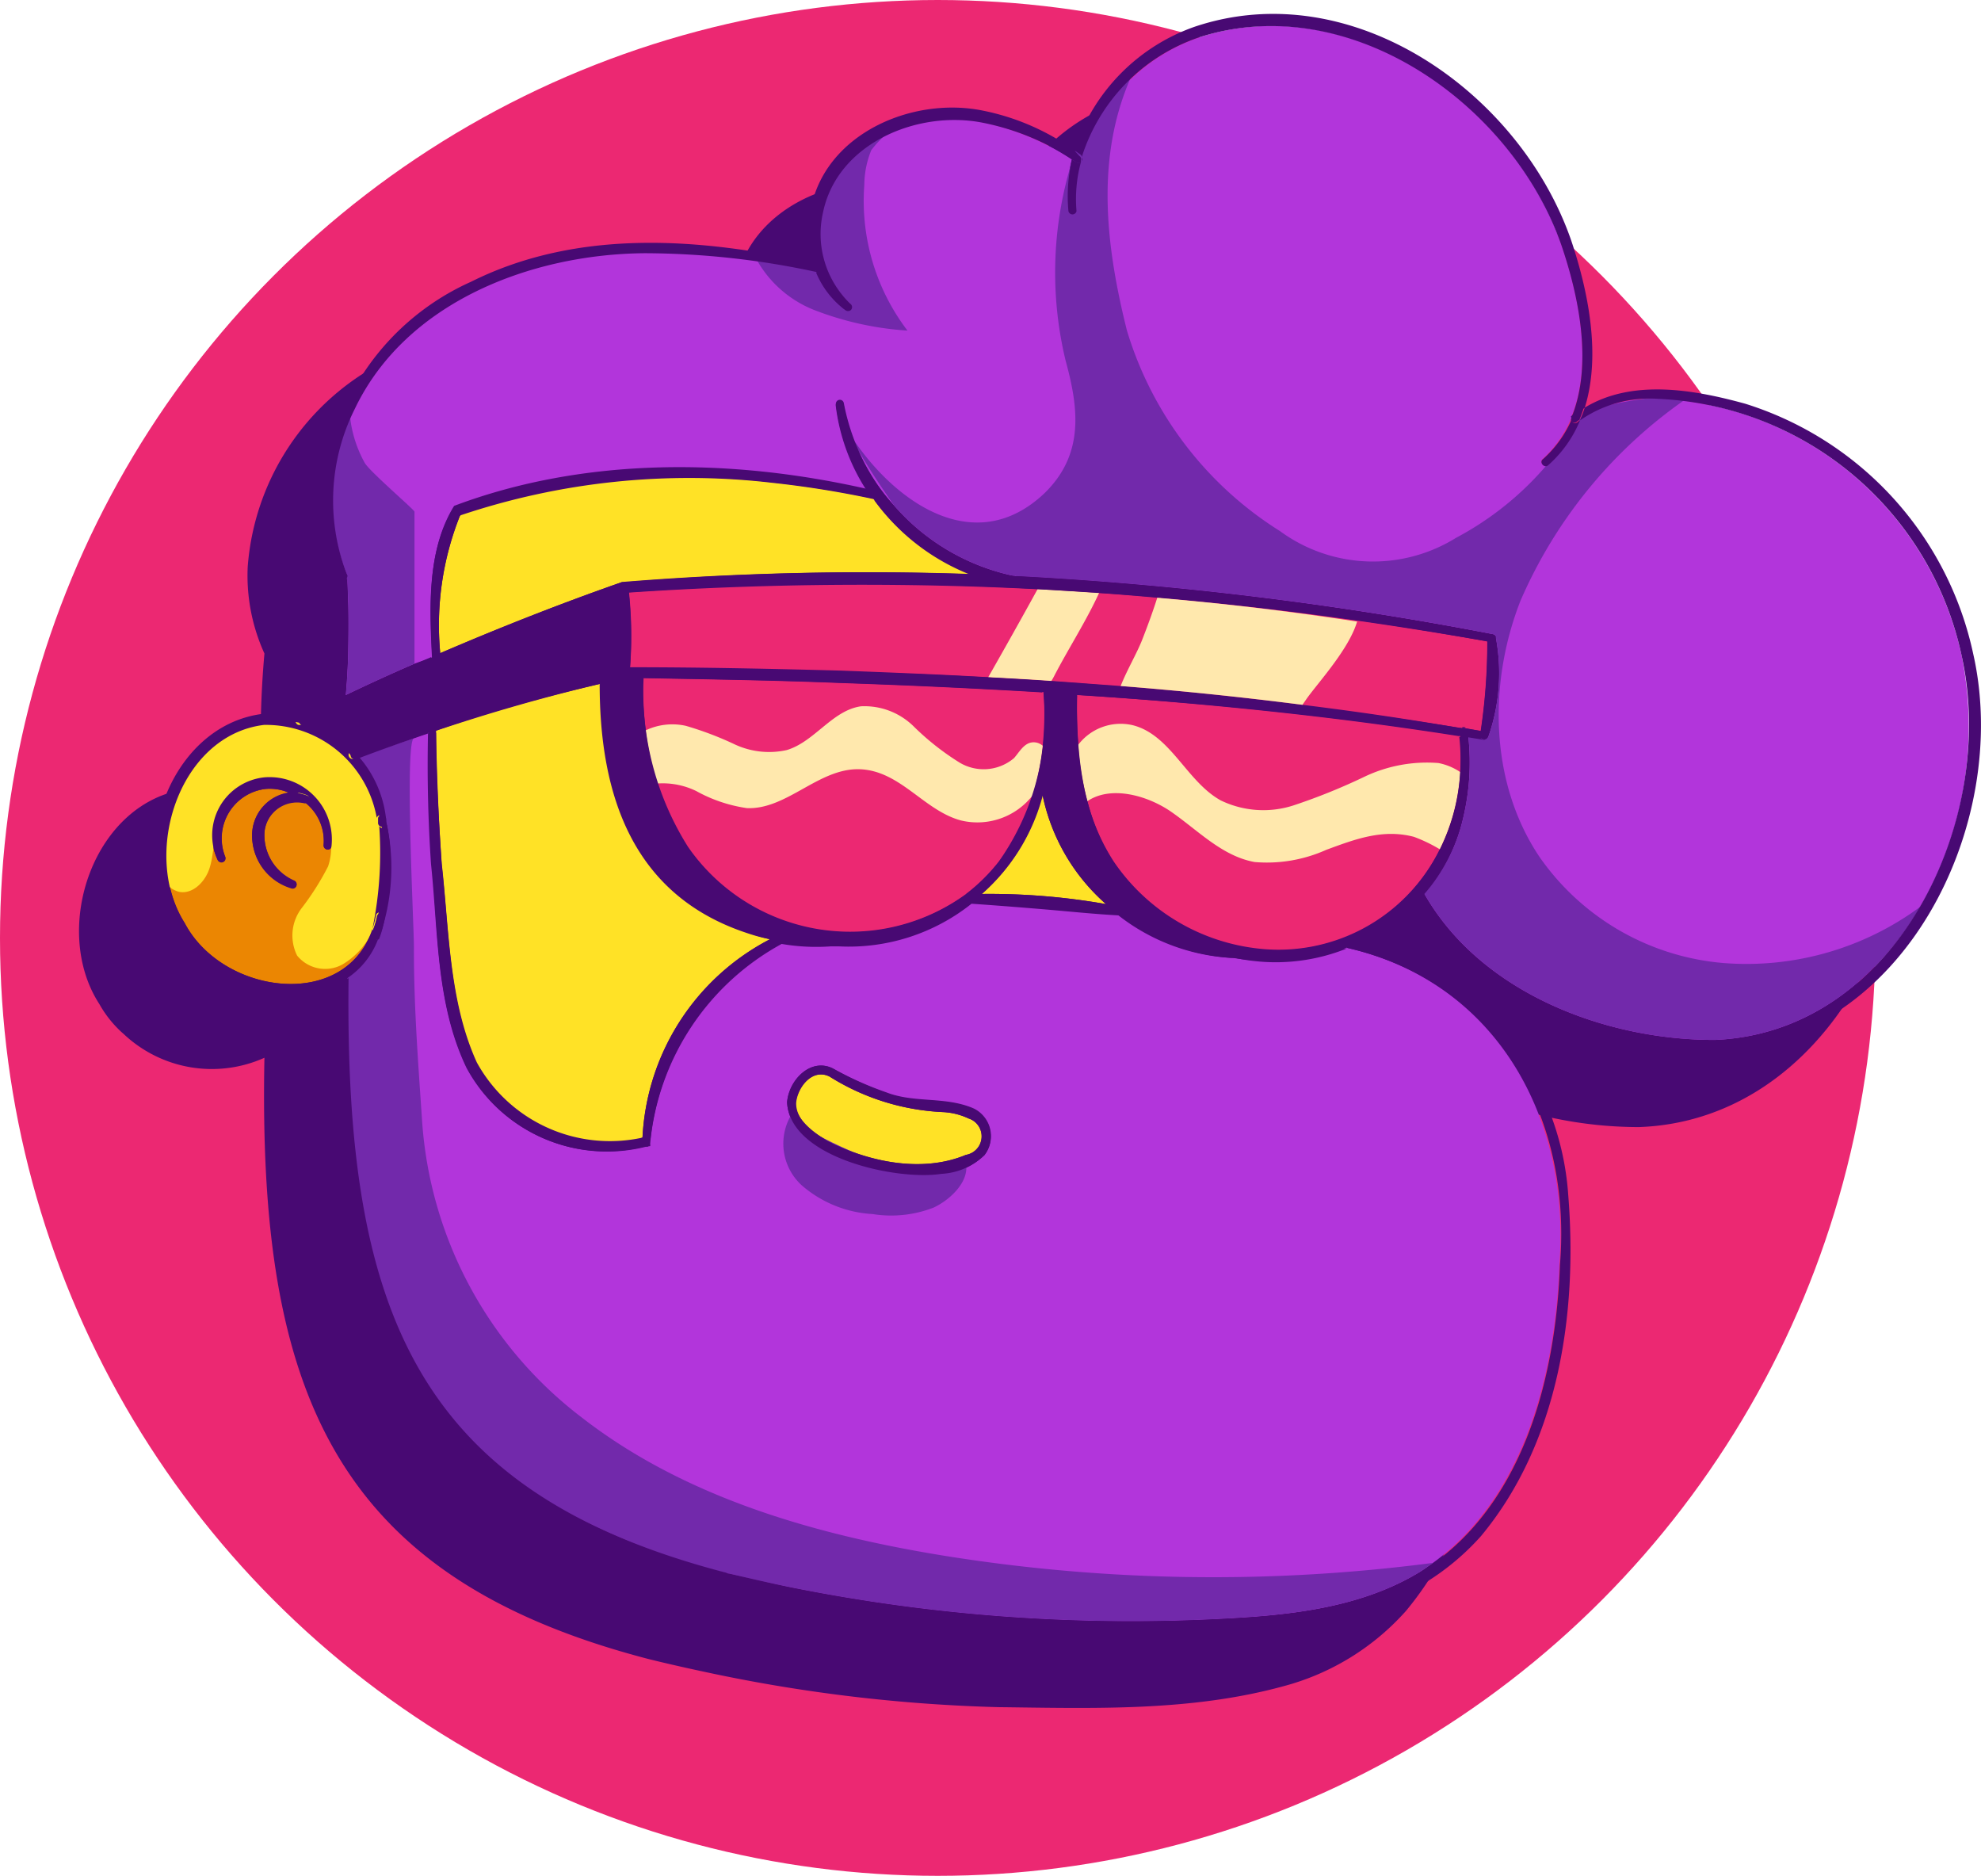 <svg xmlns="http://www.w3.org/2000/svg" viewBox="0 0 105.48 99.86"><defs><style>.cls-1{fill:#ec2872;}.cls-2{fill:#480973;}.cls-3{fill:#eb8602;}.cls-4{fill:#b235db;}.cls-5{fill:#ffe226;}.cls-6{fill:#7229ab;}.cls-7{fill:#ffe8ad;}</style></defs><title>Asset 3</title><g id="Layer_2" data-name="Layer 2"><g id="layer_1-2" data-name="layer 1"><circle class="cls-1" cx="49.93" cy="49.93" r="49.93"/><path class="cls-2" d="M6.26,54.74h0a4.11,4.11,0,0,0,.31.29,6.84,6.84,0,0,0,7.51,1.28c-.35,17.75,3.7,27.64,20.42,32l.53.13c1,.24,2,.46,3,.67a84.56,84.56,0,0,0,15.13,1.77c5.09.06,10.25.24,15.2-1.12a13.29,13.29,0,0,0,6.5-4c4.15-5,5.15-11.89,4.64-18.18A14.94,14.94,0,0,0,68.38,54.17,10.45,10.45,0,0,0,71.46,52c3.07,5.45,9.78,8,15.81,8,10.08-.36,15.84-12.08,13.8-21.12A17.87,17.87,0,0,0,88.92,25.49c-2.73-.75-6-1.33-8.54.21.88-2.81.18-6.23-.72-8.91C76.93,8.92,68,2.61,59.62,5.42A10.3,10.3,0,0,0,53.2,12a12.6,12.6,0,0,0-4.86-2.11c-3.75-.81-8.43,1.18-9.18,5.25A6,6,0,0,0,39.29,18c-6-1.34-12.54-1.84-18.22.95a13.4,13.4,0,0,0-7.88,11.22,10,10,0,0,0,.89,4.62,50.24,50.24,0,0,0-.16,6.49l0,.05L12,42.21l0,0A5.62,5.62,0,0,0,10,42c-5,.62-7.32,7.43-4.71,11.45A6,6,0,0,0,6.26,54.74Z"/><path class="cls-3" d="M20.13,43.54a.19.19,0,0,0,0,.08,20,20,0,0,1-.29,5.83c-1.47,4.39-8,3.49-10-.31-2.32-3.65-.32-10,4.23-10.55A6,6,0,0,1,20.13,43.54ZM12,45.62A2.65,2.65,0,0,1,14.13,42a2.57,2.57,0,0,1,1.23.19,2.3,2.3,0,0,0-1.93,2.08,2.92,2.92,0,0,0,2.1,3,.21.21,0,0,0,.15-.39,2.65,2.65,0,0,1-1.6-2.55,1.74,1.74,0,0,1,2.15-1.59h.07A2.61,2.61,0,0,1,17.23,45c0,.26.37.32.42.06a3.32,3.32,0,0,0-3.56-3.72A3.1,3.1,0,0,0,11.6,45.8.22.22,0,0,0,12,45.62Z"/><path class="cls-4" d="M18.55,34c0,1-.05,2-.14,3,1.21-.58,2.43-1.14,3.66-1.67L23,35c-.13-2.67-.27-5.69,1.17-8,7-2.63,14.8-2.53,22-.85a10.63,10.63,0,0,1-1.67-4.55.21.21,0,0,1,.42-.07,10.52,10.52,0,0,0,.66,2.2,2.3,2.3,0,0,0,.18.43A11.42,11.42,0,0,0,47.6,26.9,11.62,11.62,0,0,0,54,30.66a183.43,183.43,0,0,1,25.5,3.1.2.2,0,0,1,.15.12.08.08,0,0,1,0,.07v0a10.25,10.25,0,0,1-.39,5.24l0,0a.19.19,0,0,1-.22.14l-.86-.14a12.74,12.74,0,0,1-.29,4.43,9.06,9.06,0,0,1-2.06,3.94c3,5.29,9.64,7.81,15.48,7.8,4.84-.2,8.61-3.13,10.94-7.09A19.15,19.15,0,0,0,104.47,35,17.38,17.38,0,0,0,89.73,21.34a14.73,14.73,0,0,0-1.48-.11h-.13a7.53,7.53,0,0,0-2.8.47,4.42,4.42,0,0,0-1.19.68,6.45,6.45,0,0,1-1.7,2.39l-.05,0h0c-.21.08-.42-.22-.21-.36a6.12,6.12,0,0,0,1.51-2.19.43.43,0,0,0,0-.05c1.14-2.81.39-6.44-.56-9.21C80.45,5.45,71.85-.63,63.81,2a9.83,9.83,0,0,0-3.57,2.18A9.41,9.41,0,0,0,57.6,8.4a.18.18,0,0,1,0,.17,7.48,7.48,0,0,0-.24,2.63.22.22,0,0,1-.43,0,8.18,8.18,0,0,1,0-2,5.94,5.94,0,0,1,.14-.71,13.43,13.43,0,0,0-4.85-2,8.39,8.39,0,0,0-4.95.61,6,6,0,0,0-3.54,4.18,5.14,5.14,0,0,0,1.49,4.88.22.22,0,0,1,0,.3.23.23,0,0,1-.31,0,4.74,4.74,0,0,1-1.49-2.07c-1.05-.2-2.09-.39-3.14-.55a36.83,36.83,0,0,0-6-.43c-6,.05-12.71,2.59-15.43,8.29-.08.16-.15.33-.22.5a10.7,10.7,0,0,0-.17,8.38s0,.05,0,.09C18.56,31.81,18.56,32.91,18.55,34Z"/><path class="cls-4" d="M18.51,52.07c0,.27,0,.54,0,.79-.07,13.55,2.35,22.32,11.43,27.5a36,36,0,0,0,8.79,3.39h0c1.08.27,2.21.52,3.41.76a92.09,92.09,0,0,0,22.6,1.68c3.71-.18,7.6-.54,10.83-2.49.26-.16.49-.33.73-.5,4.86-3.53,6.52-10.09,6.73-15.86.61-7.84-3.37-15.08-11.34-16.89a10.15,10.15,0,0,1-4.94.67A9.36,9.36,0,0,1,65.7,51a10.72,10.72,0,0,1-6.15-2.27c-1.31-.07-2.62-.21-3.93-.32s-2.59-.21-3.89-.3a10.49,10.49,0,0,1-7.06,2.27l-.44,0a10.87,10.87,0,0,1-2.61-.13,13.54,13.54,0,0,0-7,10.61.14.14,0,0,1,0,.06.13.13,0,0,1,0,.09.11.11,0,0,1-.09,0,8.46,8.46,0,0,1-9.64-4.12C23.22,53.48,23.33,49.63,23,46c-.15-2.31-.21-4.64-.16-7l-.73.26c-1,.33-1.95.67-2.92,1a6,6,0,0,1,1.45,3.44s0,0,0,0a11,11,0,0,1-.41,6l-.06.09a4.3,4.3,0,0,1-1.63,2.1Zm33.91,9.42a3.54,3.54,0,0,1-2.3,1c-2.38.37-8.08-.86-8.21-3.81.09-1.18,1.25-2.39,2.44-1.8a17.89,17.89,0,0,0,2.84,1.27c1.51.59,3.15.2,4.66.86A1.64,1.64,0,0,1,52.42,61.49Z"/><path class="cls-5" d="M23.22,38.9c0,2.35.14,4.71.3,7.06.4,3.55.38,7.33,1.87,10.6a8.09,8.09,0,0,0,8.82,4A12.59,12.59,0,0,1,41,50a9.43,9.43,0,0,1-1.18-.35c-6.11-2-7.87-7.37-7.84-13.25C29,37.1,26.09,37.94,23.22,38.9Z"/><path class="cls-5" d="M24.5,27.44a15.74,15.74,0,0,0-1.06,7.33c3.19-1.37,6.41-2.64,9.7-3.79h0a160.15,160.15,0,0,1,18.59-.41,11.53,11.53,0,0,1-5.21-4,52.25,52.25,0,0,0-5.42-.87A38.24,38.24,0,0,0,24.5,27.44Z"/><path class="cls-1" d="M33.55,35.52c3.74,0,7.49.08,11.25.18,2.61.1,5.22.2,7.82.35,1.12.06,2.24.12,3.36.2s2.46.18,3.69.27q4.84.38,9.68,1c2.83.35,5.65.76,8.46,1.25h0a.21.21,0,0,1,.23,0h0l.8.14a31.71,31.71,0,0,0,.35-4.77c-2.31-.4-4.61-.77-6.93-1.1Q67,32.28,61.62,31.82c-1-.09-2.07-.18-3.1-.25l-3.27-.21a169.89,169.89,0,0,0-21.76.17A22.16,22.16,0,0,1,33.55,35.52Z"/><path class="cls-1" d="M34.22,36.09a21.75,21.75,0,0,0,.16,2.79A15.61,15.61,0,0,0,35,41.71a11.91,11.91,0,0,0,1.63,3.41,10.5,10.5,0,0,0,14.87,2.45,9.77,9.77,0,0,0,1.67-1.67A10.73,10.73,0,0,0,55,42.32a14.47,14.47,0,0,0,.52-2.62,17,17,0,0,0,.05-2.85q-5.37-.32-10.74-.5C41.36,36.21,37.52,36.15,34.22,36.09Z"/><path class="cls-5" d="M42.39,58.72c0,1,1,1.63,1.77,2.06,2.17,1.1,5,1.66,7.27.7a1,1,0,0,0,.14-1.94,3.61,3.61,0,0,0-1.4-.34,12.39,12.39,0,0,1-6-1.89C43.25,56.85,42.46,57.9,42.39,58.72Z"/><path class="cls-5" d="M52.28,47.59a35.67,35.67,0,0,1,6.61.54,10.55,10.55,0,0,1-3.37-5.77A10.52,10.52,0,0,1,52.28,47.59Z"/><path class="cls-1" d="M57.41,39.65a15,15,0,0,0,.49,3,10.92,10.92,0,0,0,1.4,3.21,10.73,10.73,0,0,0,7.56,4.62,9.57,9.57,0,0,0,9.8-5.27,10.61,10.61,0,0,0,1.09-4.11,12.54,12.54,0,0,0,0-1.93C71,38.11,64.16,37.42,57.35,37A26.64,26.64,0,0,0,57.41,39.65Z"/><path class="cls-6" d="M44.94,22.69c.27.47.55.94.83,1.4.59,1,1.19,1.89,1.83,2.81A11.62,11.62,0,0,0,54,30.66a183.43,183.43,0,0,1,25.5,3.1.2.2,0,0,1,.15.12.08.08,0,0,1,0,.07v0a10.25,10.25,0,0,1-.39,5.24l0,0a.19.19,0,0,1-.22.14l-.86-.14a12.74,12.74,0,0,1-.29,4.43,9.06,9.06,0,0,1-2.06,3.94c3,5.29,9.64,7.81,15.48,7.8,4.84-.2,8.61-3.13,10.94-7.09a15.59,15.59,0,0,1-10.44,3,13.28,13.28,0,0,1-9.85-5.67c-2.63-3.93-2.73-9.21-1-13.62a25.27,25.27,0,0,1,8.81-10.74.35.35,0,0,1,.1-.08,10.76,10.76,0,0,0-1.69,0h0a20.21,20.21,0,0,0-2.8.47l-1,.21a14.71,14.71,0,0,1-2,2.89,16.46,16.46,0,0,1-4.85,3.9,8.38,8.38,0,0,1-9.38-.36A19.09,19.09,0,0,1,60,17.58c-1.11-4.45-1.68-9.13.2-13.43.12-.26.23-.5.36-.75a9.34,9.34,0,0,0-3.35,4.74c-.11.35-.22.71-.31,1.06a20,20,0,0,0-.16,10c.7,2.55,1,5-1.14,7.07-3.6,3.39-7.71.61-10-2.64C45.36,23.34,45.15,23,44.94,22.69Z"/><path class="cls-6" d="M40.32,13.88a6.07,6.07,0,0,0,3,2.61,16.7,16.7,0,0,0,5,1.11,11.39,11.39,0,0,1-2.3-7.74A5,5,0,0,1,46.39,8a5.19,5.19,0,0,1,.89-.93,6,6,0,0,0-3.54,4.18,5.14,5.14,0,0,0,1.49,4.88.22.22,0,0,1,0,.3.23.23,0,0,1-.31,0,4.74,4.74,0,0,1-1.49-2.07C42.41,14.23,41.37,14,40.32,13.88Z"/><path class="cls-6" d="M18.51,52.07c0,.27,0,.54,0,.79-.07,13.55,2.35,22.32,11.43,27.5a36,36,0,0,0,8.79,3.39h0c1.08.27,2.21.52,3.41.76a92.09,92.09,0,0,0,22.6,1.68c3.71-.18,7.6-.54,10.83-2.49.26-.16.49-.33.73-.5a90.29,90.29,0,0,1-26.21-.41c-6.8-1.12-13.66-3.1-19.1-7.32A21.67,21.67,0,0,1,22.47,59.6c-.21-3.09-.44-6.09-.43-9.23,0-1-.5-10.9,0-11.07-1,.33-1.95.67-2.92,1a6,6,0,0,1,1.45,3.44s0,0,0,0a11,11,0,0,1-.41,6l-.06.09a4.3,4.3,0,0,1-1.63,2.1Z"/><path class="cls-6" d="M18.55,34c0,1-.05,2-.14,3,1.21-.58,2.43-1.14,3.66-1.67,0-2.7,0-5.39,0-8.09,0-.1-2.39-2.14-2.65-2.6a6.51,6.51,0,0,1-.78-2.44,10.7,10.7,0,0,0-.17,8.38s0,.05,0,.09C18.56,31.81,18.56,32.91,18.55,34Z"/><path class="cls-6" d="M49.7,64.29a6.24,6.24,0,0,1-3.24.34,6.28,6.28,0,0,1-3.76-1.52,3,3,0,0,1-.57-3.76c-.32.45,3.9,2.28,4.29,2.39a12.54,12.54,0,0,0,5,.15C51.66,62.89,50.56,63.9,49.7,64.29Z"/><path class="cls-7" d="M57.41,39.65a15,15,0,0,0,.49,3c1.21-.82,3.08-.35,4.38.51,1.47,1,2.76,2.41,4.52,2.73a7.72,7.72,0,0,0,3.82-.65c1.52-.56,3-1.13,4.67-.69a8.11,8.11,0,0,1,1.37.66,10.61,10.61,0,0,0,1.09-4.11,3.15,3.15,0,0,0-1.16-.48,7.73,7.73,0,0,0-3.94.73,32.13,32.13,0,0,1-3.76,1.52A5.21,5.21,0,0,1,65,42.61c-1.81-1-2.66-3.48-4.67-4A2.84,2.84,0,0,0,57.41,39.65Z"/><path class="cls-7" d="M34.38,38.88A15.61,15.61,0,0,0,35,41.71a4.08,4.08,0,0,1,2.07.4,7.85,7.85,0,0,0,2.7.91c2.13.09,3.83-2.14,6-2.07s3.43,2.21,5.41,2.73A3.73,3.73,0,0,0,55,42.32a14.47,14.47,0,0,0,.52-2.62.72.72,0,0,0-.7-.15c-.37.13-.57.52-.83.81a2.5,2.5,0,0,1-2.89.24,14,14,0,0,1-2.44-1.92,3.73,3.73,0,0,0-2.82-1.08c-1.53.22-2.47,1.89-3.95,2.33a4.33,4.33,0,0,1-2.74-.29,17.6,17.6,0,0,0-2.63-1A3.31,3.31,0,0,0,34.38,38.88Z"/><path class="cls-7" d="M59.67,36.52q4.84.38,9.68,1a0,0,0,0,0,0,0l.16-.23c.54-.81,2.3-2.67,2.75-4.2Q67,32.28,61.62,31.82c-.24.75-.51,1.49-.8,2.23S60,35.68,59.67,36.52Z"/><path class="cls-7" d="M52.62,36.05c1.12.06,2.24.12,3.36.2a2.91,2.91,0,0,0,.17-.3c.75-1.44,1.68-2.88,2.37-4.38l-3.27-.21Q53.95,33.72,52.62,36.05Z"/><path class="cls-5" d="M13.75,38.46A6.27,6.27,0,0,0,10,40.85a7.85,7.85,0,0,0-1.45,5.63,1.39,1.39,0,0,0,1,1c.72.13,1.37-.54,1.6-1.24s.2-1.47.42-2.17a3.25,3.25,0,0,1,4-2,3.25,3.25,0,0,1,1.9,4.05,14.31,14.31,0,0,1-1.42,2.24,2.4,2.4,0,0,0-.23,2.51,1.92,1.92,0,0,0,2.42.47,3.93,3.93,0,0,0,1.68-2A9.93,9.93,0,0,0,19,40.67,4.94,4.94,0,0,0,13.75,38.46Z"/><path class="cls-2" d="M14,38c-5,.62-7.33,7.43-4.72,11.45a6,6,0,0,0,.94,1.28l0,0c.18-.22.51.07.33.27a.18.18,0,0,1,0,.07,6.84,6.84,0,0,0,7.51,1.28v-.25a.23.23,0,0,1,.21-.22.21.21,0,0,1,.21.2A4.3,4.3,0,0,0,20.13,50,.2.2,0,0,1,20,50a.21.21,0,0,1-.17-.25c0-.09,0-.2,0-.3-1.47,4.39-8,3.49-10-.31-2.32-3.65-.32-10,4.23-10.55a6,6,0,0,1,6,4.95.22.22,0,0,1,.42,0c0,.08,0,.15,0,.23a6,6,0,0,0-1.45-3.44,1.15,1.15,0,0,0-.17.06.22.22,0,0,1-.16-.41h0a6.45,6.45,0,0,0-2.32-1.57l-.35.17a.21.21,0,0,1-.21-.36A5.59,5.59,0,0,0,14,38Z"/><path class="cls-2" d="M10.26,50.74h0a4.11,4.11,0,0,0,.31.29.18.18,0,0,0,0-.07c.18-.2-.15-.49-.33-.27Z"/><path class="cls-2" d="M14.09,41.38A3.1,3.1,0,0,0,11.6,45.8a.22.22,0,0,0,.39-.18A2.65,2.65,0,0,1,14.13,42a2.57,2.57,0,0,1,1.23.19,2,2,0,0,1,1,.15.22.22,0,0,1-.09.41A2.61,2.61,0,0,1,17.23,45c0,.26.37.32.42.06A3.32,3.32,0,0,0,14.09,41.38Z"/><path class="cls-2" d="M13.43,44.3a2.92,2.92,0,0,0,2.1,3,.21.21,0,0,0,.15-.39,2.65,2.65,0,0,1-1.6-2.55,1.74,1.74,0,0,1,2.15-1.59h.07a2.83,2.83,0,0,0-.94-.56A2.3,2.3,0,0,0,13.43,44.3Z"/><path class="cls-2" d="M16.39,42.37a2,2,0,0,0-1-.15,2.83,2.83,0,0,1,.94.56h0A.22.22,0,0,0,16.39,42.37Z"/><path class="cls-2" d="M16,38.23a.21.21,0,0,0,.21.36l.35-.17A5.27,5.27,0,0,0,16,38.23Z"/><path class="cls-2" d="M16,38.21s0,0,0,0a5.27,5.27,0,0,1,.56.19L18,37.75a.19.19,0,0,1-.15-.14.2.2,0,0,1,0-.19s0-.09.05-.14Z"/><path class="cls-2" d="M18,37.75l-1.44.67A6.45,6.45,0,0,1,18.83,40c1.35-.53,2.72-1,4.1-1.51a87.12,87.12,0,0,1,10.15-2.92A22.31,22.31,0,0,1,33,31.64c-3.1,1.09-6.36,2.36-9.59,3.71a.2.2,0,0,1-.19.08c-1.69.71-3.37,1.45-5,2.21v0A.22.22,0,0,1,18,37.75Z"/><path class="cls-2" d="M17.19,26.12a10,10,0,0,0,.89,4.62v0c0-.25.41-.24.42,0,0,0,0-.06,0-.09a10.88,10.88,0,0,1,.39-8.88c2.72-5.7,9.4-8.24,15.43-8.29a43.58,43.58,0,0,1,9.15,1A2.7,2.7,0,0,1,43.3,14h0c-6-1.34-12.54-1.84-18.22,1A13.4,13.4,0,0,0,17.19,26.12Z"/><path class="cls-2" d="M17.84,37.42a.2.2,0,0,0,0,.19.19.19,0,0,0,.15.14l.26-.11.07-.13a.28.28,0,0,0,0-.08.22.22,0,0,1-.39-.07l-.07,0S17.85,37.41,17.84,37.42Z"/><path class="cls-2" d="M17.84,37.42s0,0,0,0a.15.15,0,0,1,.07,0s0,0,.07,0h0l.34-.05a2.29,2.29,0,0,0,0-.25l-.12.05a.19.19,0,0,1,.09.11l-.46.07h0S17.86,37.38,17.84,37.42Z"/><path class="cls-2" d="M17.87,37.39l.07,0A.15.15,0,0,0,17.87,37.39Z"/><path class="cls-2" d="M18.08,30.74a50.24,50.24,0,0,0-.16,6.49s0,0,0-.07a.26.26,0,0,1,.35-.07l.12-.05c.09-1,.12-2,.14-3s0-2.2-.05-3.3a.21.21,0,0,1-.12.2.23.23,0,0,1-.29-.11A.13.13,0,0,1,18.08,30.74Z"/><path class="cls-2" d="M17.89,37.28h0v0Z"/><path class="cls-2" d="M17.92,37.23v0c.12-.07.25-.12.37-.18a.26.26,0,0,0-.35.07S17.92,37.2,17.92,37.23Z"/><path class="cls-2" d="M17.92,37.27l.46-.07a.19.19,0,0,0-.09-.11C18.17,37.15,18,37.2,17.92,37.27Z"/><path class="cls-2" d="M17.94,37.36l.08,0h0Z"/><path class="cls-2" d="M18.11,37.37l0,0,0,0a.06.06,0,0,0-.05,0Zm-.17,0,.08,0h0l.34-.05a2.29,2.29,0,0,0,0-.25c1.52-.73,3.06-1.43,4.6-2.09,0,.1,0,.19,0,.29a.21.21,0,0,0,.2.19c-1.69.71-3.37,1.45-5,2.21l.07-.13a.28.28,0,0,0,0-.08A.22.22,0,0,1,17.94,37.36Z"/><path class="cls-2" d="M17.94,37.36l.07,0S18,37.34,17.94,37.36Z"/><path class="cls-2" d="M18,37.75a.22.22,0,0,0,.25-.09v0Z"/><path class="cls-2" d="M18.08,52.32c-.34,17.75,3.7,27.64,20.42,32l0-.34a.21.21,0,0,1,.27-.23c-16.65-4.28-20.42-14-20.21-31.68v0A4.94,4.94,0,0,1,18.08,52.32Z"/><path class="cls-2" d="M18.06,37.35l.05,0A.06.06,0,0,0,18.06,37.35Z"/><path class="cls-2" d="M18.08,52.07v.25a4.94,4.94,0,0,0,.42-.27.21.21,0,0,0-.21-.2A.23.23,0,0,0,18.08,52.07Z"/><path class="cls-2" d="M18.08,30.7v0a.13.13,0,0,0,0,.06.23.23,0,0,0,.29.11.21.21,0,0,0,.12-.2C18.49,30.46,18.09,30.45,18.08,30.7Z"/><path class="cls-2" d="M18.11,37.37l0,0Z"/><path class="cls-2" d="M18.81,40a.22.22,0,0,0,.16.41,1.15,1.15,0,0,1,.17-.06,3.52,3.52,0,0,0-.31-.35Z"/><path class="cls-2" d="M18.83,40a3.52,3.52,0,0,1,.31.35c1.21-.46,2.43-.89,3.65-1.3v-.35a.2.2,0,0,1,.14-.2h0C21.55,39,20.18,39.46,18.83,40Z"/><path class="cls-2" d="M19.78,49.75A.21.21,0,0,0,20,50a.2.2,0,0,0,.18,0,6,6,0,0,0,.32-1.18.22.22,0,0,0-.43-.05,4.85,4.85,0,0,1-.19.73C19.81,49.55,19.79,49.66,19.78,49.75Z"/><path class="cls-2" d="M19.83,49.45a4.85,4.85,0,0,0,.19-.73.22.22,0,0,1,.43.05A6,6,0,0,1,20.13,50l.06-.09a11,11,0,0,0,.41-6,.22.22,0,0,1-.43,0c0-.1,0-.2,0-.3a.19.19,0,0,0,0,.08A20,20,0,0,1,19.83,49.45Z"/><path class="cls-2" d="M20.13,43.54c0,.1,0,.2,0,.3a.22.22,0,0,0,.43,0s0,0,0,0,0-.15,0-.23A.22.22,0,0,0,20.13,43.54Z"/><path class="cls-2" d="M22.79,39c-.05,2.32,0,4.65.16,7,.38,3.63.27,7.48,1.89,10.85A8.46,8.46,0,0,0,34.48,61a.11.11,0,0,0,.09,0,.22.22,0,0,1-.36-.16v-.17a8.09,8.09,0,0,1-8.82-4c-1.49-3.27-1.47-7.05-1.87-10.6-.16-2.35-.26-4.71-.3-7.06Z"/><path class="cls-2" d="M22.79,38.69V39l.43-.14v-.21a.22.22,0,0,0-.29-.2A.2.2,0,0,0,22.79,38.69Z"/><path class="cls-2" d="M22.93,38.48h0a.22.22,0,0,1,.29.2v.21c2.87-1,5.77-1.8,8.71-2.48v-.31a.22.22,0,0,1,.43,0c0,.07,0,.15,0,.22l1-.22h.4c0-.07,0-.15,0-.23a.22.22,0,0,1,.21-.21.22.22,0,0,1,.22.22v.22c3.3.06,7.14.12,10.56.26q5.37.18,10.74.5s0-.08,0-.11a.22.22,0,0,1,.43,0c0,.06,0,.12,0,.18l1,.06a.21.21,0,0,1,.42,0c6.81.45,13.61,1.14,20.35,2.2a1.49,1.49,0,0,0,0-.21.2.2,0,0,1,.13-.22,243.43,243.43,0,0,0-33-3c-3.76-.1-7.51-.18-11.25-.18,0,.09,0,.18,0,.28a.22.22,0,0,1-.43,0c0-.08,0-.17,0-.25A87.12,87.12,0,0,0,22.93,38.48Z"/><path class="cls-2" d="M24.18,26.93c-1.44,2.33-1.3,5.35-1.17,8l.43-.18a15.74,15.74,0,0,1,1.06-7.33l-.11,0,.16-.15-.05.12a38.24,38.24,0,0,1,16.63-1.71,52.25,52.25,0,0,1,5.42.87c-.13-.17-.25-.34-.37-.52C39,24.4,31.16,24.3,24.18,26.93Z"/><path class="cls-2" d="M23,35c0,.1,0,.19,0,.29a.21.21,0,0,0,.2.19l.19-.08a.18.18,0,0,0,0-.13c0-.15,0-.3,0-.45Z"/><path class="cls-2" d="M23.23,35.43a.2.2,0,0,0,.19-.08Z"/><path class="cls-2" d="M23.46,35.22a.18.18,0,0,1,0,.13C26.65,34,29.91,32.73,33,31.64c0-.13,0-.25,0-.38a.21.21,0,0,1,.14-.18l0-.1c-3.29,1.15-6.51,2.42-9.7,3.79C23.45,34.92,23.46,35.07,23.46,35.22Z"/><path class="cls-2" d="M24.39,27.47l.11,0,.05-.12Z"/><path class="cls-2" d="M31.93,36.42c0,5.88,1.73,11.23,7.84,13.25A9.43,9.43,0,0,0,41,50c.17-.1.36-.19.54-.28s.44.26.2.38l-.07,0a10.87,10.87,0,0,0,2.61.13,10.39,10.39,0,0,1-3.14-.82,11.44,11.44,0,0,1-5.6-3.24c-2.53-2.64-2.87-6.42-3.11-9.92A3.69,3.69,0,0,0,31.93,36.42Z"/><path class="cls-2" d="M31.93,36.11v.31a3.69,3.69,0,0,1,.45-.11c0-.07,0-.15,0-.22A.22.22,0,0,0,31.93,36.11Z"/><path class="cls-2" d="M33.38,36.09l-1,.22c.24,3.5.58,7.28,3.11,9.92a11.44,11.44,0,0,0,5.6,3.24,11.88,11.88,0,0,1-6.92-8.64,21,21,0,0,1-.39-4.74Z"/><path class="cls-2" d="M33,31.64a22.31,22.31,0,0,0,.07,3.92l.18,0h.29a22.16,22.16,0,0,0-.06-4l-.22,0A2,2,0,0,0,33,31.64Z"/><path class="cls-2" d="M33,31.26c0,.13,0,.25,0,.38a2,2,0,0,1,.26-.09l.22,0,0-.28a.22.22,0,0,0-.29-.17A.21.21,0,0,0,33,31.26Z"/><path class="cls-2" d="M33.08,35.56c0,.08,0,.17,0,.25a.22.22,0,0,0,.43,0c0-.1,0-.19,0-.28h-.29Z"/><path class="cls-2" d="M33.14,31l0,.1a.22.22,0,0,1,.29.17l0,.28A185.31,185.31,0,0,1,79.2,34.15V34a.22.22,0,0,1,.4-.1.2.2,0,0,0-.15-.12A183.43,183.43,0,0,0,54,30.66c.18,0,.34.07.52.09a.22.22,0,0,1-.06.43,10.64,10.64,0,0,1-2.65-.62A160.15,160.15,0,0,0,33.17,31Z"/><path class="cls-2" d="M33.78,36.09a21,21,0,0,0,.39,4.74,11.88,11.88,0,0,0,6.92,8.64,11.37,11.37,0,0,0,4.19.29.21.21,0,0,1,.06.42,8.34,8.34,0,0,1-1.11.11l.44,0a10.49,10.49,0,0,0,7.06-2.27h-.14a.22.22,0,0,1-.08-.42l0-.06a10.5,10.5,0,0,1-14.87-2.45,15.49,15.49,0,0,1-2.37-9Z"/><path class="cls-2" d="M33.79,35.86c0,.08,0,.16,0,.23h.44v-.22a.22.22,0,0,0-.22-.22A.22.22,0,0,0,33.79,35.86Z"/><path class="cls-2" d="M34.21,60.76a.22.22,0,0,0,.36.16.13.13,0,0,0,0-.09.21.21,0,0,0-.26-.27l-.15,0Z"/><path class="cls-2" d="M34.21,60.59l.15,0a.21.21,0,0,1,.26.27.14.14,0,0,0,0-.06,13.54,13.54,0,0,1,7-10.61L41,50A12.59,12.59,0,0,0,34.21,60.59Z"/><path class="cls-2" d="M38.72,83.75a.21.21,0,0,0-.27.23l0,.34.53.13a5.7,5.7,0,0,1-.16-.55.23.23,0,0,0-.11-.14Z"/><path class="cls-2" d="M38.76,83.76a.23.23,0,0,1,.11.14,5.7,5.7,0,0,0,.16.55c1,.24,2,.46,3,.67a84.56,84.56,0,0,0,15.13,1.77c5.09.06,10.25.24,15.2-1.12a13.29,13.29,0,0,0,6.5-4c4.15-5,5.15-11.89,4.64-18.18A14.94,14.94,0,0,0,72.38,50.17c-.22.11-.43.2-.66.29,8,1.81,12,9,11.34,16.89-.22,6.05-2,13-7.46,16.36-3.23,2-7.12,2.31-10.83,2.49a92.09,92.09,0,0,1-22.6-1.68C41,84.28,39.84,84,38.76,83.76Z"/><path class="cls-2" d="M41.49,49.74c-.18.09-.37.18-.54.28l.67.14.07,0C41.93,50,41.73,49.62,41.49,49.74Z"/><path class="cls-2" d="M43.16,11.18A6,6,0,0,0,43.29,14h0l.35.07c.27.07.17.49-.08.43l-.11,0A4.74,4.74,0,0,0,45,16.5a.23.23,0,0,0,.31,0,.22.22,0,0,0,0-.3,5.14,5.14,0,0,1-1.49-4.88c.75-3.67,5-5.47,8.49-4.79a13.43,13.43,0,0,1,4.85,2A3.74,3.74,0,0,1,57.2,8a12.6,12.6,0,0,0-4.86-2.11C48.59,5.12,43.91,7.11,43.16,11.18Z"/><path class="cls-2" d="M43.65,14,43.3,14a2.7,2.7,0,0,0,.16.48l.11,0C43.82,14.51,43.92,14.09,43.65,14Z"/><path class="cls-2" d="M45.28,49.76a11.37,11.37,0,0,1-4.19-.29,10.39,10.39,0,0,0,3.14.82,8.34,8.34,0,0,0,1.11-.11A.21.21,0,0,0,45.28,49.76Z"/><path class="cls-2" d="M47.19,58.18c1.51.59,3.15.2,4.66.86a1.64,1.64,0,0,1,.57,2.45,3.54,3.54,0,0,1-2.3,1c-2.38.37-8.08-.86-8.21-3.81.09-1.18,1.25-2.39,2.44-1.8A17.89,17.89,0,0,0,47.19,58.18Zm4.24,3.3a1,1,0,0,0,.14-1.94,3.61,3.61,0,0,0-1.4-.34,12.39,12.39,0,0,1-6-1.89c-.94-.46-1.73.59-1.8,1.41s1,1.63,1.77,2.06C46.33,61.88,49.12,62.44,51.43,61.48Z"/><path class="cls-2" d="M44.93,21.46a.21.21,0,0,0-.42.07,10.63,10.63,0,0,0,1.67,4.55l.65.14a.21.21,0,0,1-.1.41,1,1,0,0,1-.18,0,11.53,11.53,0,0,0,5.21,4l2.19.1A11.74,11.74,0,0,1,44.93,21.46Z"/><path class="cls-2" d="M46.83,26.22l-.65-.14c.12.18.24.35.37.52a1,1,0,0,0,.18,0A.21.21,0,0,0,46.83,26.22Z"/><path class="cls-2" d="M51.51,47.63a.22.22,0,0,0,.08.42h.14c.19-.15.38-.31.55-.47l-.69,0Z"/><path class="cls-2" d="M51.46,47.57l0,.06.08,0,.69,0a10.52,10.52,0,0,0,3.24-5.23,8.39,8.39,0,0,1-.16-1.12.22.22,0,0,1,.41-.1A15.23,15.23,0,0,0,56,36.88l-.44,0a13.31,13.31,0,0,1-2.39,9A9.77,9.77,0,0,1,51.46,47.57Z"/><path class="cls-2" d="M52.28,47.59c-.17.16-.36.32-.55.47,1.3.09,2.59.18,3.89.3s2.62.25,3.93.32c-.22-.17-.44-.35-.66-.55A35.67,35.67,0,0,0,52.28,47.59Z"/><path class="cls-2" d="M54,30.66l-2.19-.1a10.64,10.64,0,0,0,2.65.62.22.22,0,0,0,.06-.43C54.29,30.73,54.13,30.69,54,30.66Z"/><path class="cls-2" d="M55.77,41.14a.22.22,0,0,0-.41.1,8.39,8.39,0,0,0,.16,1.12c.06-.22.11-.45.15-.67S55.75,41.32,55.77,41.14Z"/><path class="cls-2" d="M55.94,36.7a.22.22,0,0,0-.43,0s0,.08,0,.11l.44,0C56,36.82,56,36.76,55.94,36.7Z"/><path class="cls-2" d="M55.67,41.69c0,.22-.09.45-.15.67a10.55,10.55,0,0,0,3.37,5.77l.83.14a.21.21,0,0,1,0,.42h-.12A10.72,10.72,0,0,0,65.7,51a10.72,10.72,0,0,1-3.11-1.22h0a11.05,11.05,0,0,1-6.77-8.53s0,0,0,0C55.75,41.32,55.71,41.5,55.67,41.69Z"/><path class="cls-2" d="M55.77,41.14s0,0,0,0a11.05,11.05,0,0,0,6.77,8.53,11.23,11.23,0,0,1-5.43-8,21,21,0,0,1-.2-4.75h0l-1-.06A15.23,15.23,0,0,1,55.77,41.14Z"/><path class="cls-2" d="M57.08,8.49a8.44,8.44,0,0,0-.19,2.75.22.22,0,0,0,.43,0,7.48,7.48,0,0,1,.24-2.63.19.19,0,0,1-.28,0A1.37,1.37,0,0,1,57.08,8.49Z"/><path class="cls-2" d="M56.93,37a21,21,0,0,0,.2,4.75,11.23,11.23,0,0,0,5.43,8h0a10.75,10.75,0,0,0,3.69.8.22.22,0,0,1,0,.43H65.7a9.36,9.36,0,0,0,1.08.18,10.15,10.15,0,0,0,4.94-.67l-.15,0a.21.21,0,0,1,.09-.42c.24,0,.49.1.72.17A10.45,10.45,0,0,0,75.46,48l-.18-.34c-.14-.24.27-.44.38-.19a2,2,0,0,0,.12.19,9.06,9.06,0,0,0,2.06-3.94,12.74,12.74,0,0,0,.29-4.43l-.43-.07c.71,6.52-4.18,12-10.84,11.31a10.73,10.73,0,0,1-7.56-4.62c-1.68-2.58-2-5.8-1.95-8.89l-.42,0Z"/><path class="cls-2" d="M56.93,36.94l.42,0a.21.21,0,0,0-.42,0Z"/><path class="cls-2" d="M57.08,8.49a1.37,1.37,0,0,0,.2.13.19.19,0,0,0,.28,0,.47.47,0,0,1,0-.17.17.17,0,0,0-.08-.14L57.2,8A3.74,3.74,0,0,0,57.08,8.49Z"/><path class="cls-2" d="M57.2,8l.32.22a.17.17,0,0,1,.08.14A9.88,9.88,0,0,1,63.81,2c8-2.6,16.64,3.48,19.31,11,.95,2.77,1.7,6.4.56,9.21l.06-.06a4.55,4.55,0,0,1,.64-.44c.88-2.81.18-6.23-.72-8.91C80.93,4.92,72-1.39,63.62,1.42A10.3,10.3,0,0,0,57.2,8Z"/><path class="cls-2" d="M57.6,8.4a.47.47,0,0,0,0,.17A.18.18,0,0,0,57.6,8.4Z"/><path class="cls-2" d="M59.72,48.27l-.83-.14c.22.2.44.38.66.55h.12A.21.21,0,0,0,59.72,48.27Z"/><path class="cls-2" d="M62.59,49.73A10.72,10.72,0,0,0,65.7,51h.57a.22.22,0,0,0,0-.43A10.75,10.75,0,0,1,62.59,49.73Z"/><path class="cls-2" d="M71.66,50a.21.21,0,0,0-.09.42l.15,0c.23-.09.44-.18.66-.29C72.15,50.1,71.9,50.05,71.66,50Z"/><path class="cls-2" d="M75.66,47.42c-.11-.25-.52-.05-.38.19l.18.34a2.58,2.58,0,0,0,.32-.34A2,2,0,0,1,75.66,47.42Z"/><path class="cls-2" d="M75.78,47.61a2.58,2.58,0,0,1-.32.34c3.07,5.45,9.78,8,15.82,8,10.07-.36,15.83-12.08,13.79-21.12A17.87,17.87,0,0,0,92.92,21.49c-2.73-.75-6-1.33-8.54.21a6.82,6.82,0,0,1-.25.68,6.46,6.46,0,0,1,4.12-1.15A17.32,17.32,0,0,1,104.47,35c1.88,8.68-3.51,20-13.21,20.42C85.42,55.42,78.73,52.9,75.78,47.61Z"/><path class="cls-2" d="M77.81,38.74a.2.2,0,0,0-.13.22,1.49,1.49,0,0,1,0,.21l.43.07c0-.11,0-.21,0-.33a.22.22,0,0,0-.06-.13h0l-.23,0Z"/><path class="cls-2" d="M77.82,38.74l.23,0A.21.21,0,0,0,77.82,38.74Z"/><path class="cls-2" d="M78.85,38.92l-.8-.14a.22.22,0,0,1,.06.13c0,.12,0,.22,0,.33l.86.14a.19.19,0,0,0,.22-.14.18.18,0,0,1-.2.12.22.22,0,0,1-.2-.24C78.82,39.05,78.84,39,78.85,38.92Z"/><path class="cls-2" d="M78.81,39.12a.22.22,0,0,0,.2.24.18.18,0,0,0,.2-.12l0,0v0a.2.2,0,0,0-.17-.24l-.21,0C78.84,39,78.82,39.05,78.81,39.12Z"/><path class="cls-2" d="M78.85,38.92l.21,0a.2.2,0,0,1,.17.24v0A10.25,10.25,0,0,0,79.62,34v0a.2.2,0,0,1-.25.17l-.17,0A31.71,31.71,0,0,1,78.85,38.92Z"/><path class="cls-2" d="M79.2,34v.17l.17,0a.2.2,0,0,0,.25-.17v0a.14.14,0,0,0,0-.07A.22.22,0,0,0,79.2,34Z"/><path class="cls-2" d="M79.6,33.88a.14.14,0,0,1,0,.07A.08.08,0,0,0,79.6,33.88Z"/><path class="cls-2" d="M82.16,24.44c-.23.16.06.51.27.33a6.45,6.45,0,0,0,1.7-2.39.5.5,0,0,0-.12.08.21.21,0,0,1-.3,0,.22.22,0,0,1,0-.19A6.12,6.12,0,0,1,82.16,24.44Z"/><path class="cls-2" d="M83.67,22.25a.22.22,0,0,0,0,.19.21.21,0,0,0,.3,0,.5.5,0,0,1,.12-.08,6.82,6.82,0,0,0,.25-.68,4.55,4.55,0,0,0-.64.44l-.06.06A.43.43,0,0,1,83.67,22.25Z"/></g></g></svg>